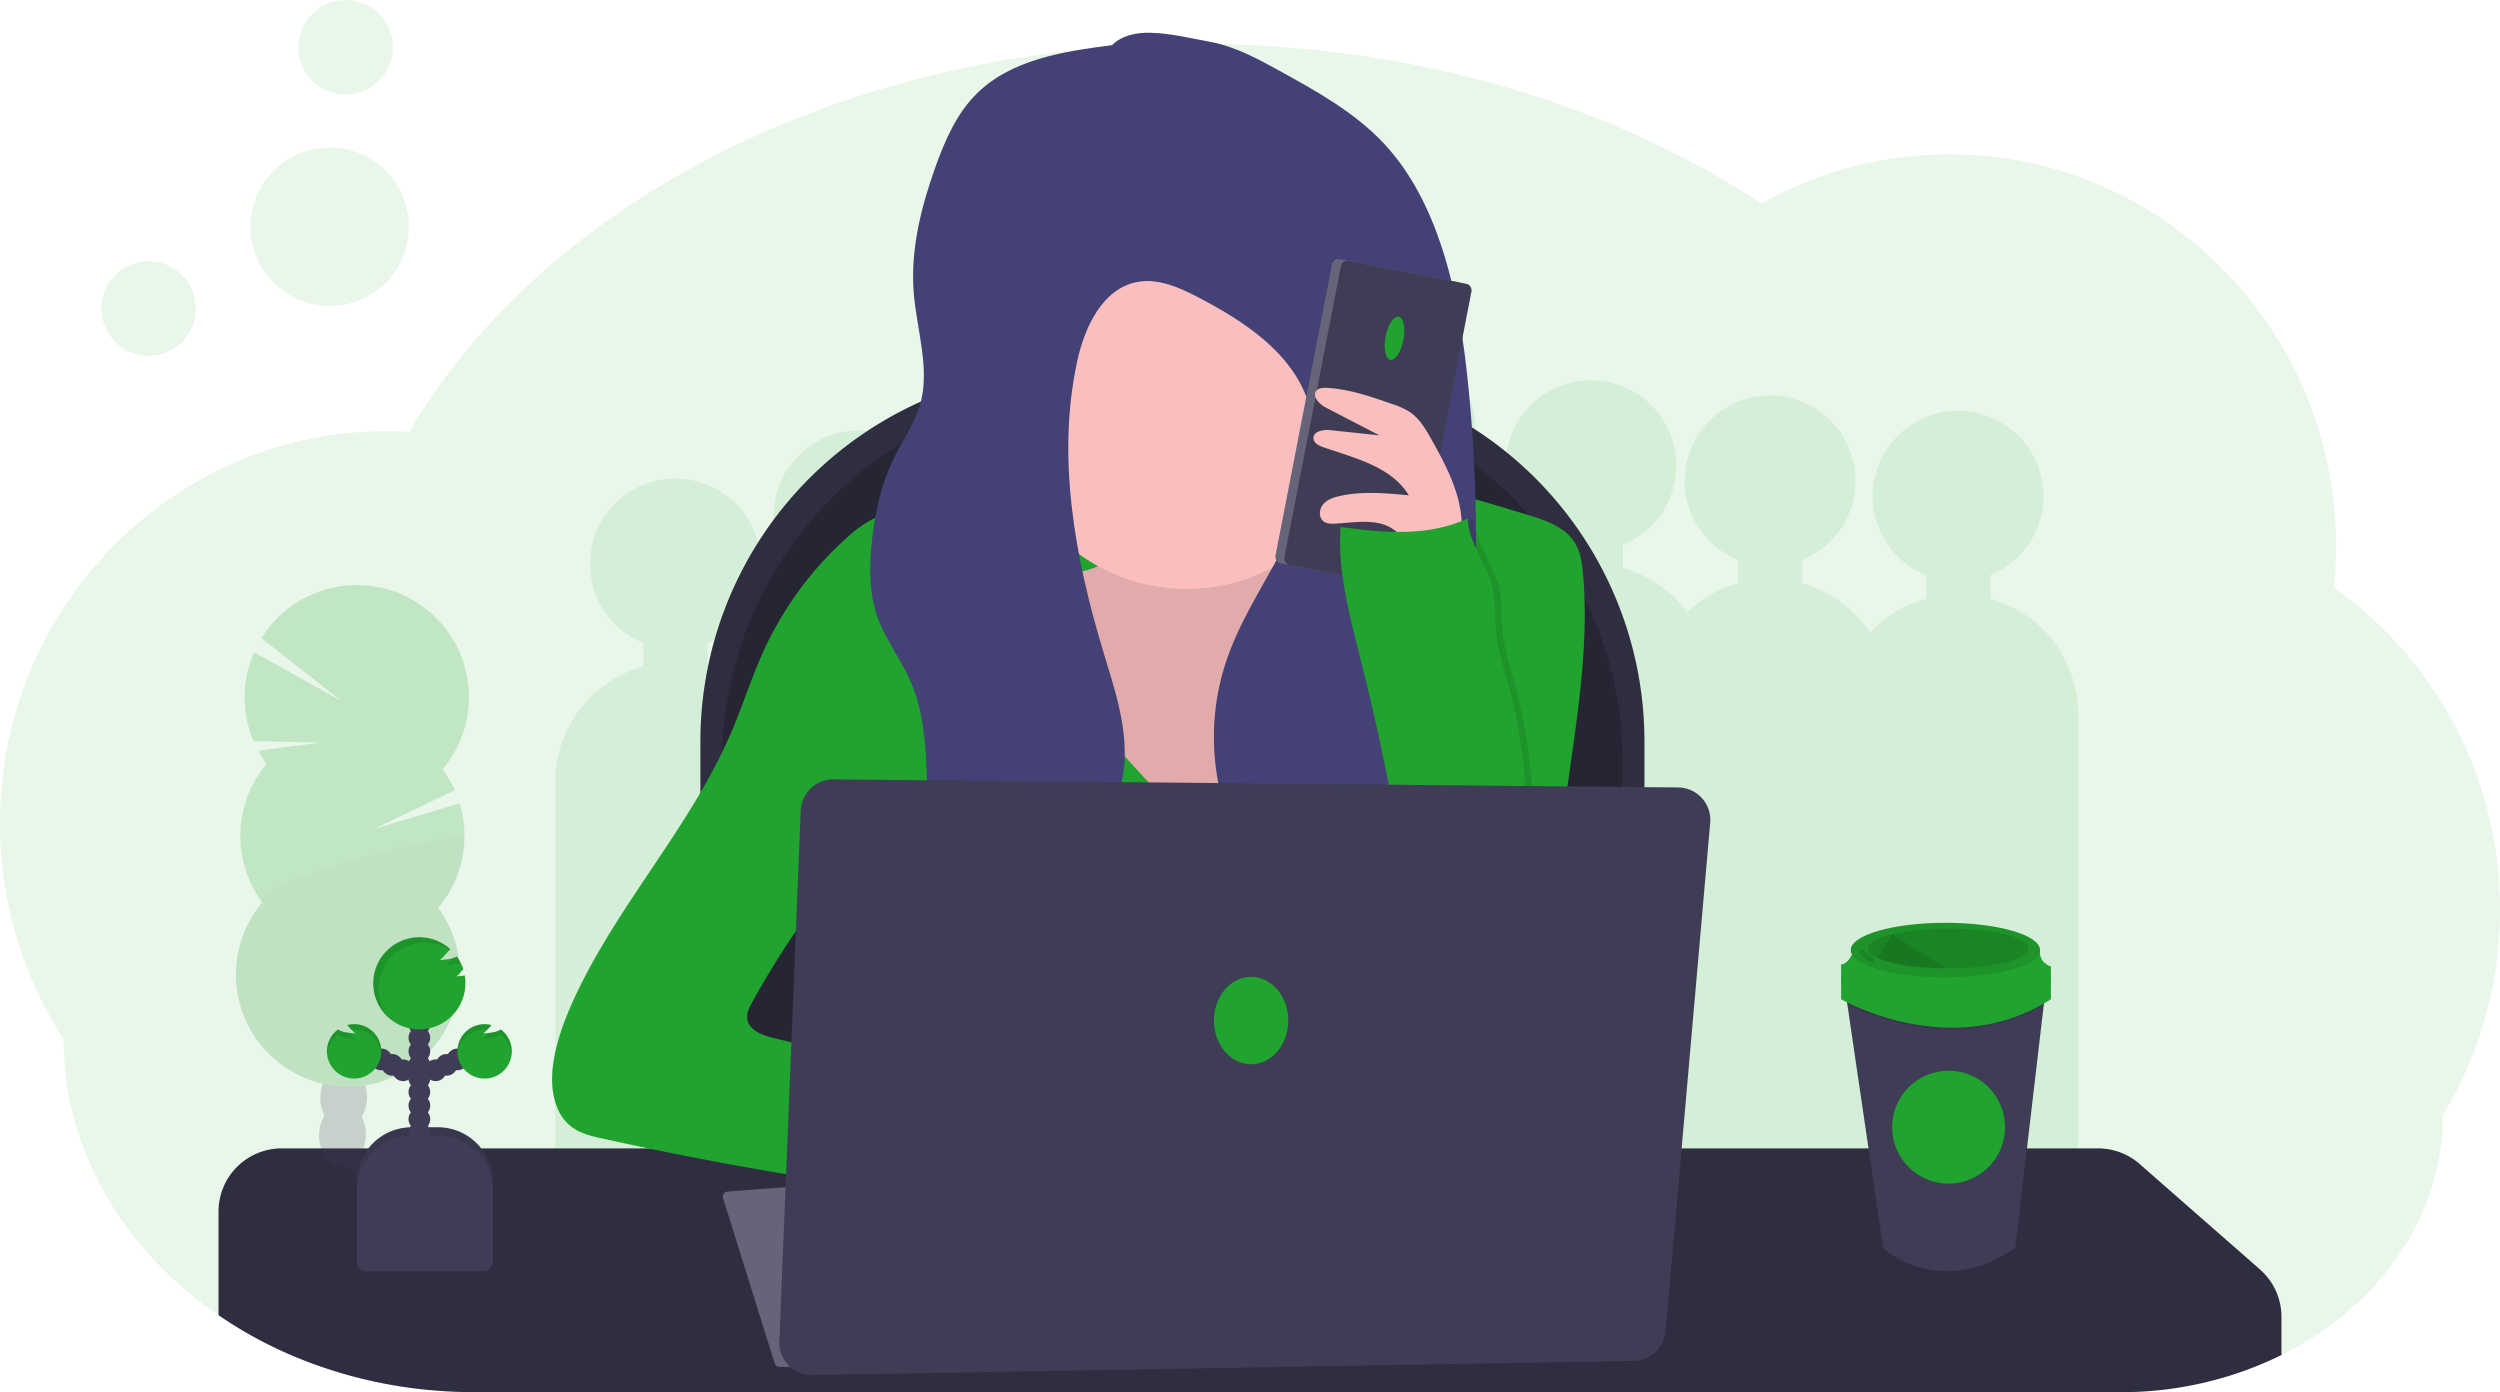 <svg data-name="Layer 1" xmlns="http://www.w3.org/2000/svg" width="1144" height="637"><path d="M1144 416.31a180.56 180.56 0 0 1-26.12 93.88c0 34.62-16.14 66-42.32 88.87a144.74 144.74 0 0 1-21.08 15.28c-.3.19-.61.37-.92.55-.56.33-1.12.66-1.69 1l-.53.31a141.39 141.39 0 0 1-7.32 3.87 165.67 165.67 0 0 1-73.76 17H217.17q-9 0-17.84-.72a211.15 211.15 0 0 1-61.06-14.14q-5.72-2.26-11.22-4.86-2.62-1.23-5.19-2.53c-1.07-.54-2.14-1.1-3.2-1.66A190.5 190.5 0 0 1 100 601.82a183.89 183.89 0 0 1-15.8-12.12c-34.03-29.2-55.08-69.61-55.08-114.2A180.5 180.5 0 0 1 0 376.82c0-99.14 79.24-179.51 177-179.51 3 0 6 .09 9 .25.43 0 .85 0 1.28.06 16.48-28.09 38.51-53.9 65-76.62C324.52 59.1 430.1 20.08 547.71 20.08c98.82 0 189.15 27.55 258.34 73.07A174.18 174.18 0 0 1 892 70.6c97.74 0 177 80.37 177 179.51a184.9 184.9 0 0 1-1 18.78 180 180 0 0 1 76 147.42z" fill="#21a32f" opacity=".1"/><path d="M910.69 273.97v-10.73a39.05 39.05 0 1 0-29.38 0v10.73a55 55 0 0 0-25.54 15.53 55.08 55.08 0 0 0-31.08-22.52v-10.74a39.05 39.05 0 1 0-29.38 0v10.73a55 55 0 0 0-23.21 13.16 55.08 55.08 0 0 0-29.41-20.16v-10.73a39.05 39.05 0 1 0-29.38 0v10.73a55 55 0 0 0-26 16.06 55.09 55.09 0 0 0-36.57-33.06v-10.73a39.05 39.05 0 1 0-29.38 0v10.73a55 55 0 0 0-40 47.77 54.62 54.62 0 0 0-16.57-7.77v-10.73a39.05 39.05 0 1 0-29.38 0v10.73a55.18 55.18 0 0 0-34.66 28.7 54.58 54.58 0 0 0-15-6.7v-10.73a39.05 39.05 0 1 0-29.38 0v10.73a54.29 54.29 0 0 0-14.21 6.22 55.14 55.14 0 0 0-34.41-28.22v-10.73a39.05 39.05 0 1 0-29.38 0v10.73a55.1 55.1 0 0 0-35.87 31.36 55 55 0 0 0-18.75-9.36v-10.73a39.05 39.05 0 1 0-29.38 0v10.73a55 55 0 0 0-40.31 53v248H364v-22h52v22h110v-22h79v-40h68v17h82v7h86v7h110v-248a55 55 0 0 0-40.31-53z" fill="#21a32f" opacity=".1"/><path d="M490.78 169h91.43A170.28 170.28 0 0 1 752.5 339.28V570h-432V339.28A170.28 170.28 0 0 1 490.78 169z" fill="#2f2e41"/><path d="M500.78 178.28h71.43A170.28 170.28 0 0 1 742.5 348.56v212.15h-412V348.56a170.28 170.28 0 0 1 170.28-170.28z" opacity=".2"/><path d="M1044 602.59v17.46a165.67 165.67 0 0 1-73.76 17H217.17q-9 0-17.84-.72a211.15 211.15 0 0 1-61.06-14.14q-5.72-2.26-11.22-4.86-2.62-1.23-5.19-2.53c-1.07-.54-2.14-1.1-3.2-1.66A190.5 190.5 0 0 1 100 601.82V554.4a28.9 28.9 0 0 1 28.9-28.9h831.23a28.9 28.9 0 0 1 19 7.17l55 48.2a28.87 28.87 0 0 1 9.87 21.72z" fill="#2f2e41"/><path d="M482.67 225.81q-32.71 2.16-65.17 7c-6.15.92-12.39 1.94-18 4.66a52.8 52.8 0 0 0-11.94 8.56 157.38 157.38 0 0 0-38 51.53c-5.57 12.15-9.57 25-14.82 37.25-18.69 43.75-52.59 79.53-72.32 122.82-4.27 9.37-7.87 19.15-9.3 29.34-1.48 10.54.2 22.84 8.86 29 4 2.83 8.86 4 13.62 5a1641.51 1641.51 0 0 0 181.57 29.65c-6.61-6.38-8.82-16.27-7.95-25.41s4.46-17.78 8-26.25q-51.81-11.43-103.36-24c-5.13-1.25-11.29-3.6-11.92-8.84-.32-2.67 1-5.24 2.3-7.59a407.17 407.17 0 0 1 52.4-74c0 28.06-1.39 59.75-1.39 87.82h324.1a248 248 0 0 1-6.84-48.85C711 369.74 729.1 316.39 724.4 262.74c-.44-4.95-1.12-10.05-3.71-14.29-4.47-7.32-13.39-10.35-21.59-12.85-31.44-9.56-63.54-19.23-96.4-18.48-9.77.23-19.5 1.37-29.21 2.52-29.59 3.49-61.09 4.2-90.82 6.17z" fill="#21a32f"/><path d="M330.88 548.32l23.6 75.53a2.36 2.36 0 0 0 2.25 1.65H458l-24-88-101.06 7.77a2.36 2.36 0 0 0-2.06 3.05z" fill="#656478"/><path d="M504 258.29c-4.4 2.53-9.53 3.44-14.53 4.31l-32.27 5.6c-6.28 1.09-12.89 2.33-17.73 6.48-9.9 8.47-7.76 24.06-4.76 36.74l6 25.44c4.52 19.12 9.14 38.47 18.41 55.79 16.19 30.23 45.89 52 78.55 62.49 11.67 3.75 24 6.19 36.18 4.85 23.86-2.62 44.27-19.63 56.85-40.08s18.57-44.17 24.06-67.55c5.27-22.38 10.28-45.08 9.94-68.08-.1-7.16-.82-14.64-4.64-20.71-8.37-13.33-27.34-14.33-42.89-11.87-2.42.39-4.93.81-7.26.08-7-2.18-7.16-11.79-10.16-18.46-5.67-12.58-22.49-14.81-36.24-13.67s-35.16 2.61-47.14 10.4c-11.52 7.45 1.14 20.45-12.37 28.24z" fill="#fbbebe"/><path d="M504 258.29c-4.4 2.53-9.53 3.44-14.53 4.31l-32.27 5.6c-6.28 1.09-12.89 2.33-17.73 6.48-9.9 8.47-7.76 24.06-4.76 36.74l6 25.44c4.52 19.12 9.14 38.47 18.41 55.79 16.19 30.23 45.89 52 78.55 62.49 11.67 3.75 24 6.19 36.18 4.85 23.86-2.62 44.27-19.63 56.85-40.08s18.57-44.17 24.06-67.55c5.27-22.38 10.28-45.08 9.94-68.08-.1-7.16-.82-14.64-4.64-20.71-8.37-13.33-27.34-14.33-42.89-11.87-2.42.39-4.93.81-7.26.08-7-2.18-7.16-11.79-10.16-18.46-5.67-12.58-22.49-14.81-36.24-13.67s-35.16 2.61-47.14 10.4c-11.52 7.45 1.14 20.45-12.37 28.24z" opacity=".1"/><path d="M477.29 286.95c4.88 10.24 8.54 21.1 14.44 30.79 4.69 7.7 10.7 14.49 16.68 21.24 15.49 17.52 31.18 35.18 50.35 48.52a222.93 222.93 0 0 1 55.37-109c8.26-8.87 18.6-17.61 30.72-17.28 7.52.21 14.46 3.94 20.72 8.09 7 4.63 13.62 10 18.65 16.67 7.95 10.62 11.38 24.07 12 37.32s-1.44 26.47-3.48 39.57l-10.5 67.71c-.61 3.92-1.46 8.25-4.66 10.6a14.67 14.67 0 0 1-6 2.16c-38.17 7.43-77.51 2.61-116.4 2.23-43-.41-87.19 4.49-127.92-9.19-2.13-.72-4.34-1.55-5.78-3.26a12.06 12.06 0 0 1-2-4.31c-9.49-30.72-1.88-63.73 3.75-95.38a748.38 748.38 0 0 0 9.51-75.78c.17-2.29 25.33 2.77 28.14 4.39 7.65 4.53 12.73 17.19 16.41 24.91z" fill="#21a32f"/><g opacity=".2"><path d="M166.87 536.79c0 .46-.05.91-.1 1.35q-5.72-2.26-11.22-4.86a9.1 9.1 0 0 1-5.19-2.53c-1.07-.54-2.14-1.1-3.2-1.66a13.68 13.68 0 0 1 .81-1.46c2.06-3.26 5.19-5.3 8.64-5.19s6.44 2.34 8.29 5.71a16.87 16.87 0 0 1 1.97 8.64z" fill="#3f3d56"/><path d="M167.41 519.67a16.88 16.88 0 0 1-2.51 8.48c-2.06 3.25-5.19 5.29-8.64 5.18l-.71-.05a9.1 9.1 0 0 1-5.19-2.53 12.53 12.53 0 0 1-2.39-3.12 17.55 17.55 0 0 1 .54-17.12c2.06-3.26 5.19-5.3 8.64-5.19s6.44 2.34 8.29 5.71a16.87 16.87 0 0 1 1.97 8.64z" fill="#3f3d56"/><ellipse cx="185.25" cy="633.7" rx="14.01" ry="10.7" transform="rotate(-88.19 103.412 582.416)" fill="#3f3d56"/><ellipse cx="185.79" cy="616.59" rx="14.01" ry="10.7" transform="rotate(-88.19 103.95 565.298)" fill="#3f3d56"/><ellipse cx="186.33" cy="599.47" rx="14.01" ry="10.7" transform="rotate(-88.19 104.487 548.18)" fill="#3f3d56"/><path d="M122 349.55a49.66 49.66 0 0 1-3.8-6l28.26-3.73-30.46-.72a51.38 51.38 0 0 1 .31-40.64l40.12 22.44-36.75-28.84a51.28 51.28 0 1 1 82.84 60 51.12 51.12 0 0 1 5.55 9.53L171 379.43l39.33-11.83a51.34 51.34 0 0 1-9.8 47.9 51.28 51.28 0 1 1-80.53-2.57 51.28 51.28 0 0 1 2-63.38z" fill="#21a32f"/><path d="M212.5 384.12a51.06 51.06 0 0 1-12 31.35 51.28 51.28 0 1 1-80.5-2.54c-6.63-8.94 92.68-34.56 92.5-28.81z" opacity=".1"/></g><circle cx="68.02" cy="141.18" r="21.63" fill="#21a32f" opacity=".1"/><circle cx="158.17" cy="21.63" r="21.63" fill="#21a32f" opacity=".1"/><circle cx="150.84" cy="103.76" r="36.25" fill="#21a32f" opacity=".1"/><circle cx="543" cy="185.5" r="84" fill="#fbbebe"/><path d="M508.88 20.67c-22.41 2.84-46.6 6.59-62.44 22.69-8.86 9-14.05 21-18.32 32.88-6.62 18.5-11.55 38-10 57.63 1.38 17.56 7.88 35.52 2.62 52.34-2.42 7.74-7.17 14.5-10.86 21.71-6.84 13.39-10.06 28.4-11.24 43.39-.82 10.31-.66 20.92 2.73 30.69 3.61 10.4 10.65 19.25 15.11 29.31 6.6 14.86 7.26 31.58 7.77 47.83s.94 32.39 1.32 48.58c.24 10.18.26 21.08-5.37 29.57 20.79-8.33 41.87-16.83 59.66-30.43s32.19-33.21 34.49-55.49c1.86-18.06-4.24-35.86-9.5-53.24-13-43-21.4-88.84-11.94-132.75 3.41-15.81 11.7-33.46 27.61-36.37 9.71-1.77 19.4 2.66 28.15 7.24 20.68 10.82 42 24.82 49.7 46.85 7 19.92 1.11 42.11-8 61.13s-21.51 36.51-28.59 56.39c-10.87 30.5-7.81 66.21 10.25 93.08s51.43 43.4 83.52 39.06c-2.51-10.84-10.38-19.6-14.6-29.9-7.67-18.71-2.5-40.23 5.75-58.69s19.51-35.67 24.67-55.27c3.64-13.8 4.08-28.22 4.06-42.49 0-22.46-1.11-44.93-3.27-67.29s-5.46-45-12.58-66.51c-5.72-17.25-14.05-33.93-26.51-47.16-13.26-14.09-30.52-23.64-47.47-33-10.14-5.58-20.5-11.23-31.88-13.32-9-1.65-18.46-4-27.64-4.15-6.24-.09-12.8 1.26-17.2 5.69z" fill="#434175"/><rect x="624.01" y="254.09" width="60.85" height="141.74" rx="2.9" transform="rotate(10.98 1324.752 113.662)" fill="#656478"/><rect x="628.09" y="254.88" width="60.85" height="141.74" rx="2.9" transform="rotate(10.98 1328.821 114.478)" fill="#3f3d56"/><ellipse cx="666.17" cy="286.29" rx="10.05" ry="4.15" transform="rotate(-79.02 572.402 237.527)" fill="#21a32f"/><path d="M655 201c-2.64-4.67-5.46-9.5-9.91-12.49a35 35 0 0 0-8.18-3.67c-9.69-3.39-19.54-6.81-29.79-7.35-1.67-.08-3.58 0-4.67 1.28-2.24 2.63 1.31 6.21 4.38 7.8l24.42 12.65-22.51-2.38c-3.27-.35-7.93.54-7.69 3.82.16 2.15 2.52 3.32 4.56 4 14.45 5 31.15 8.92 39.06 22-10.54-1-21.31-2-31.64.32-2.83.64-5.76 1.63-7.61 3.86s-2.06 6 .27 7.77c1.44 1.07 3.38 1.1 5.18 1 7.33-.35 14.85-1.81 21.89.28s13.29 9.47 10.86 16.39c6.24.56 13.62 0 19.39-2.69 6.36-3 6.21-8.64 5.82-15.44C668 224.83 661.39 212.4 655 201z" fill="#fbbebe"/><path d="M648.69 418.99a1125.21 1125.21 0 0 0-23-116.92c-5-20-10.68-40.34-9.25-60.92 20.66 2.63 39.17 4.58 58.21-3.86.31 10.81 8.15 20 11 30.45 1.91 7 1.19 14.41 1.94 21.62s3 14.2 4.93 21.21a260.23 260.23 0 0 1 6.63 106.74c-17.67 2.1-32.83 4.41-50.46 1.68z" opacity=".1"/><path d="M645.69 418.99a1125.21 1125.21 0 0 0-23-116.92c-5-20-10.68-40.34-9.25-60.92 20.66 2.63 39.17 4.58 58.21-3.86.31 10.81 8.15 20 11 30.45 1.91 7 1.19 14.41 1.94 21.62s3 14.2 4.93 21.21a260.23 260.23 0 0 1 6.63 106.74c-17.67 2.1-32.83 4.41-50.46 1.68z" fill="#21a32f"/><path d="M356.63 613.77l9.79-242.87a14.86 14.86 0 0 1 15-14.26l386.52 3.7a14.86 14.86 0 0 1 14.65 16.16l-20.42 232.67a14.86 14.86 0 0 1-14.55 13.56l-375.88 6.5a14.87 14.87 0 0 1-15.11-15.46z" fill="#3f3d56"/><ellipse cx="572.5" cy="467" rx="17" ry="20" fill="#21a32f"/><path d="M936 453.26l-.8 6.86-13 110.86c-33.89 23.63-60.25.92-60.48 0L845.34 459.6l-.93-6.34z" fill="#3f3d56"/><path d="M936 453.26l-.8 6.86c-38.18 22.2-78.91 4.92-89.86-.52l-.93-6.34z" opacity=".1"/><path d="M842.5 447.24v10s50.5 29.36 96 0v-10z" fill="#21a32f"/><path d="M848.37 434.03s-1.47 6.75-5.87 7.34v8.51h96v-7.63s-5.87-1.47-5-8.22z" fill="#21a32f"/><ellipse cx="890.21" cy="434.76" rx="43.3" ry="12.48" fill="#21a32f"/><ellipse cx="890.21" cy="434.76" rx="43.3" ry="12.48" opacity=".1"/><path d="M928.22 434.03c0 5-16.42 9.1-36.69 9.1h-1.08c-13.61-.1-25.37-2-31.37-4.84-2.71-1.28-4.25-2.73-4.25-4.26 0-2.54 4.2-4.84 11-6.49a113.49 113.49 0 0 1 25.73-2.61c20.24 0 36.66 4.07 36.66 9.1z" opacity=".1"/><path d="M890.45 443.13c-13.61-.1-25.37-2-31.37-4.84l6.72-10.79zm-38.35-8.4c-.52-.11-1.21.07-1.31.59a1.27 1.27 0 0 0 .2.75 10.67 10.67 0 0 0 4.78 4.09 2.85 2.85 0 0 0 1.09.35 1 1 0 0 0 1-.52 1.13 1.13 0 0 0-.07-.93 4.13 4.13 0 0 0-1.24-1.36c-1.34-1.05-2.71-2.68-4.45-2.97z" opacity=".1"/><circle cx="891.67" cy="515.79" r="25.83" fill="#21a32f"/><path d="M188.33 515.85h12.11a25 25 0 0 1 25 25V578h-62.11v-37.15a25 25 0 0 1 25-25z" fill="#3f3d56"/><path d="M188.33 515.85h12.11a25 25 0 0 1 25 25V578h-62.11v-37.15a25 25 0 0 1 25-25z" opacity=".1"/><circle cx="191.9" cy="524.55" r="4.97" fill="#3f3d56"/><circle cx="191.9" cy="518.34" r="4.97" fill="#3f3d56"/><circle cx="191.9" cy="512.12" r="4.97" fill="#3f3d56"/><circle cx="191.9" cy="505.91" r="4.97" fill="#3f3d56"/><circle cx="191.9" cy="499.7" r="4.97" fill="#3f3d56"/><circle cx="191.9" cy="493.49" r="4.97" fill="#3f3d56"/><circle cx="191.9" cy="487.28" r="4.97" fill="#3f3d56"/><circle cx="199.36" cy="489.76" r="4.97" fill="#3f3d56"/><circle cx="204.33" cy="487.28" r="4.97" fill="#3f3d56"/><circle cx="209.3" cy="484.79" r="4.97" fill="#3f3d56"/><circle cx="191.9" cy="481.07" r="4.97" fill="#3f3d56"/><circle cx="191.9" cy="474.86" r="4.97" fill="#3f3d56"/><circle cx="191.9" cy="468.64" r="4.97" fill="#3f3d56"/><circle cx="191.9" cy="462.43" r="4.97" fill="#3f3d56"/><path d="M212.5 446.41c-1.23.18-2.47.31-3.71.39a28.56 28.56 0 0 0 3.21-3.3 21.22 21.22 0 0 0-3-5.83 10.22 10.22 0 0 1-4 1.26c-1.23.18-2.47.31-3.71.4 1.63-1.33 3.15-3.33 4.75-5a21.09 21.09 0 1 0 6.61 12zm16.61 24.69a9.68 9.68 0 0 1-4.18 1.39c-1.23.18-2.47.32-3.71.4a36.4 36.4 0 0 0 3.68-3.82 12.44 12.44 0 1 0 4.21 2z" fill="#21a32f"/><circle cx="184.45" cy="489.76" r="4.97" fill="#3f3d56"/><circle cx="179.48" cy="487.28" r="4.97" fill="#3f3d56"/><circle cx="174.51" cy="484.79" r="4.97" fill="#3f3d56"/><path d="M154.7 471.1a9.64 9.64 0 0 0 4.18 1.39c1.23.18 2.47.32 3.71.4a35.42 35.42 0 0 1-3.68-3.82 12.44 12.44 0 1 1-4.21 2z" fill="#21a32f"/><path d="M188.33 519.58h12.11a25 25 0 0 1 25 25v32.87a4.24 4.24 0 0 1-4.24 4.24h-53.63a4.24 4.24 0 0 1-4.24-4.24v-32.87a25 25 0 0 1 25-25z" fill="#3f3d56"/><path d="M212.88 447.77a18.83 18.83 0 0 1-1.6 1.52c.57 0 1.13-.09 1.7-.15.02-.46-.05-.92-.1-1.37zm-9.06-5.94c1.25-.08 2.48-.21 3.72-.39a12 12 0 0 0 3.23-.88 21.28 21.28 0 0 0-1.74-2.87 7.52 7.52 0 0 1-2 .85 28.79 28.79 0 0 1-3.21 3.29zm-30.55 10.67a21.08 21.08 0 0 1 32.5-17.76l.32-.34a21.1 21.1 0 1 0-27.82 31.73 21 21 0 0 1-5-13.63zm47.95 22.87c1.24-.08 2.48-.21 3.71-.39a9.7 9.7 0 0 0 4.18-1.4 12.43 12.43 0 0 1 5 8.8 11.38 11.38 0 0 0 .07-1.31 12.38 12.38 0 0 0-5-10 9.68 9.68 0 0 1-4.18 1.39l-1 .13a25.37 25.37 0 0 1-2.78 2.78zm.5-4.24a10.19 10.19 0 0 1 1.24.09c.65-.69 1.29-1.43 1.94-2.15a12.4 12.4 0 0 0-15.6 12c0 .42 0 .83.06 1.24a12.42 12.42 0 0 1 12.36-11.18zm-59.13 4.24c-1.24-.08-2.48-.21-3.71-.39a9.65 9.65 0 0 1-4.18-1.4 12.43 12.43 0 0 0-5 8.8 11.38 11.38 0 0 1-.07-1.31 12.38 12.38 0 0 1 5-10 9.64 9.64 0 0 0 4.18 1.39l1 .13a23.67 23.67 0 0 0 2.78 2.78zm-.5-4.24a10.36 10.36 0 0 0-1.25.09c-.64-.69-1.28-1.43-1.93-2.15a12.4 12.4 0 0 1 15.6 12c0 .42 0 .83-.06 1.24a12.42 12.42 0 0 0-12.36-11.18z" opacity=".1"/></svg>